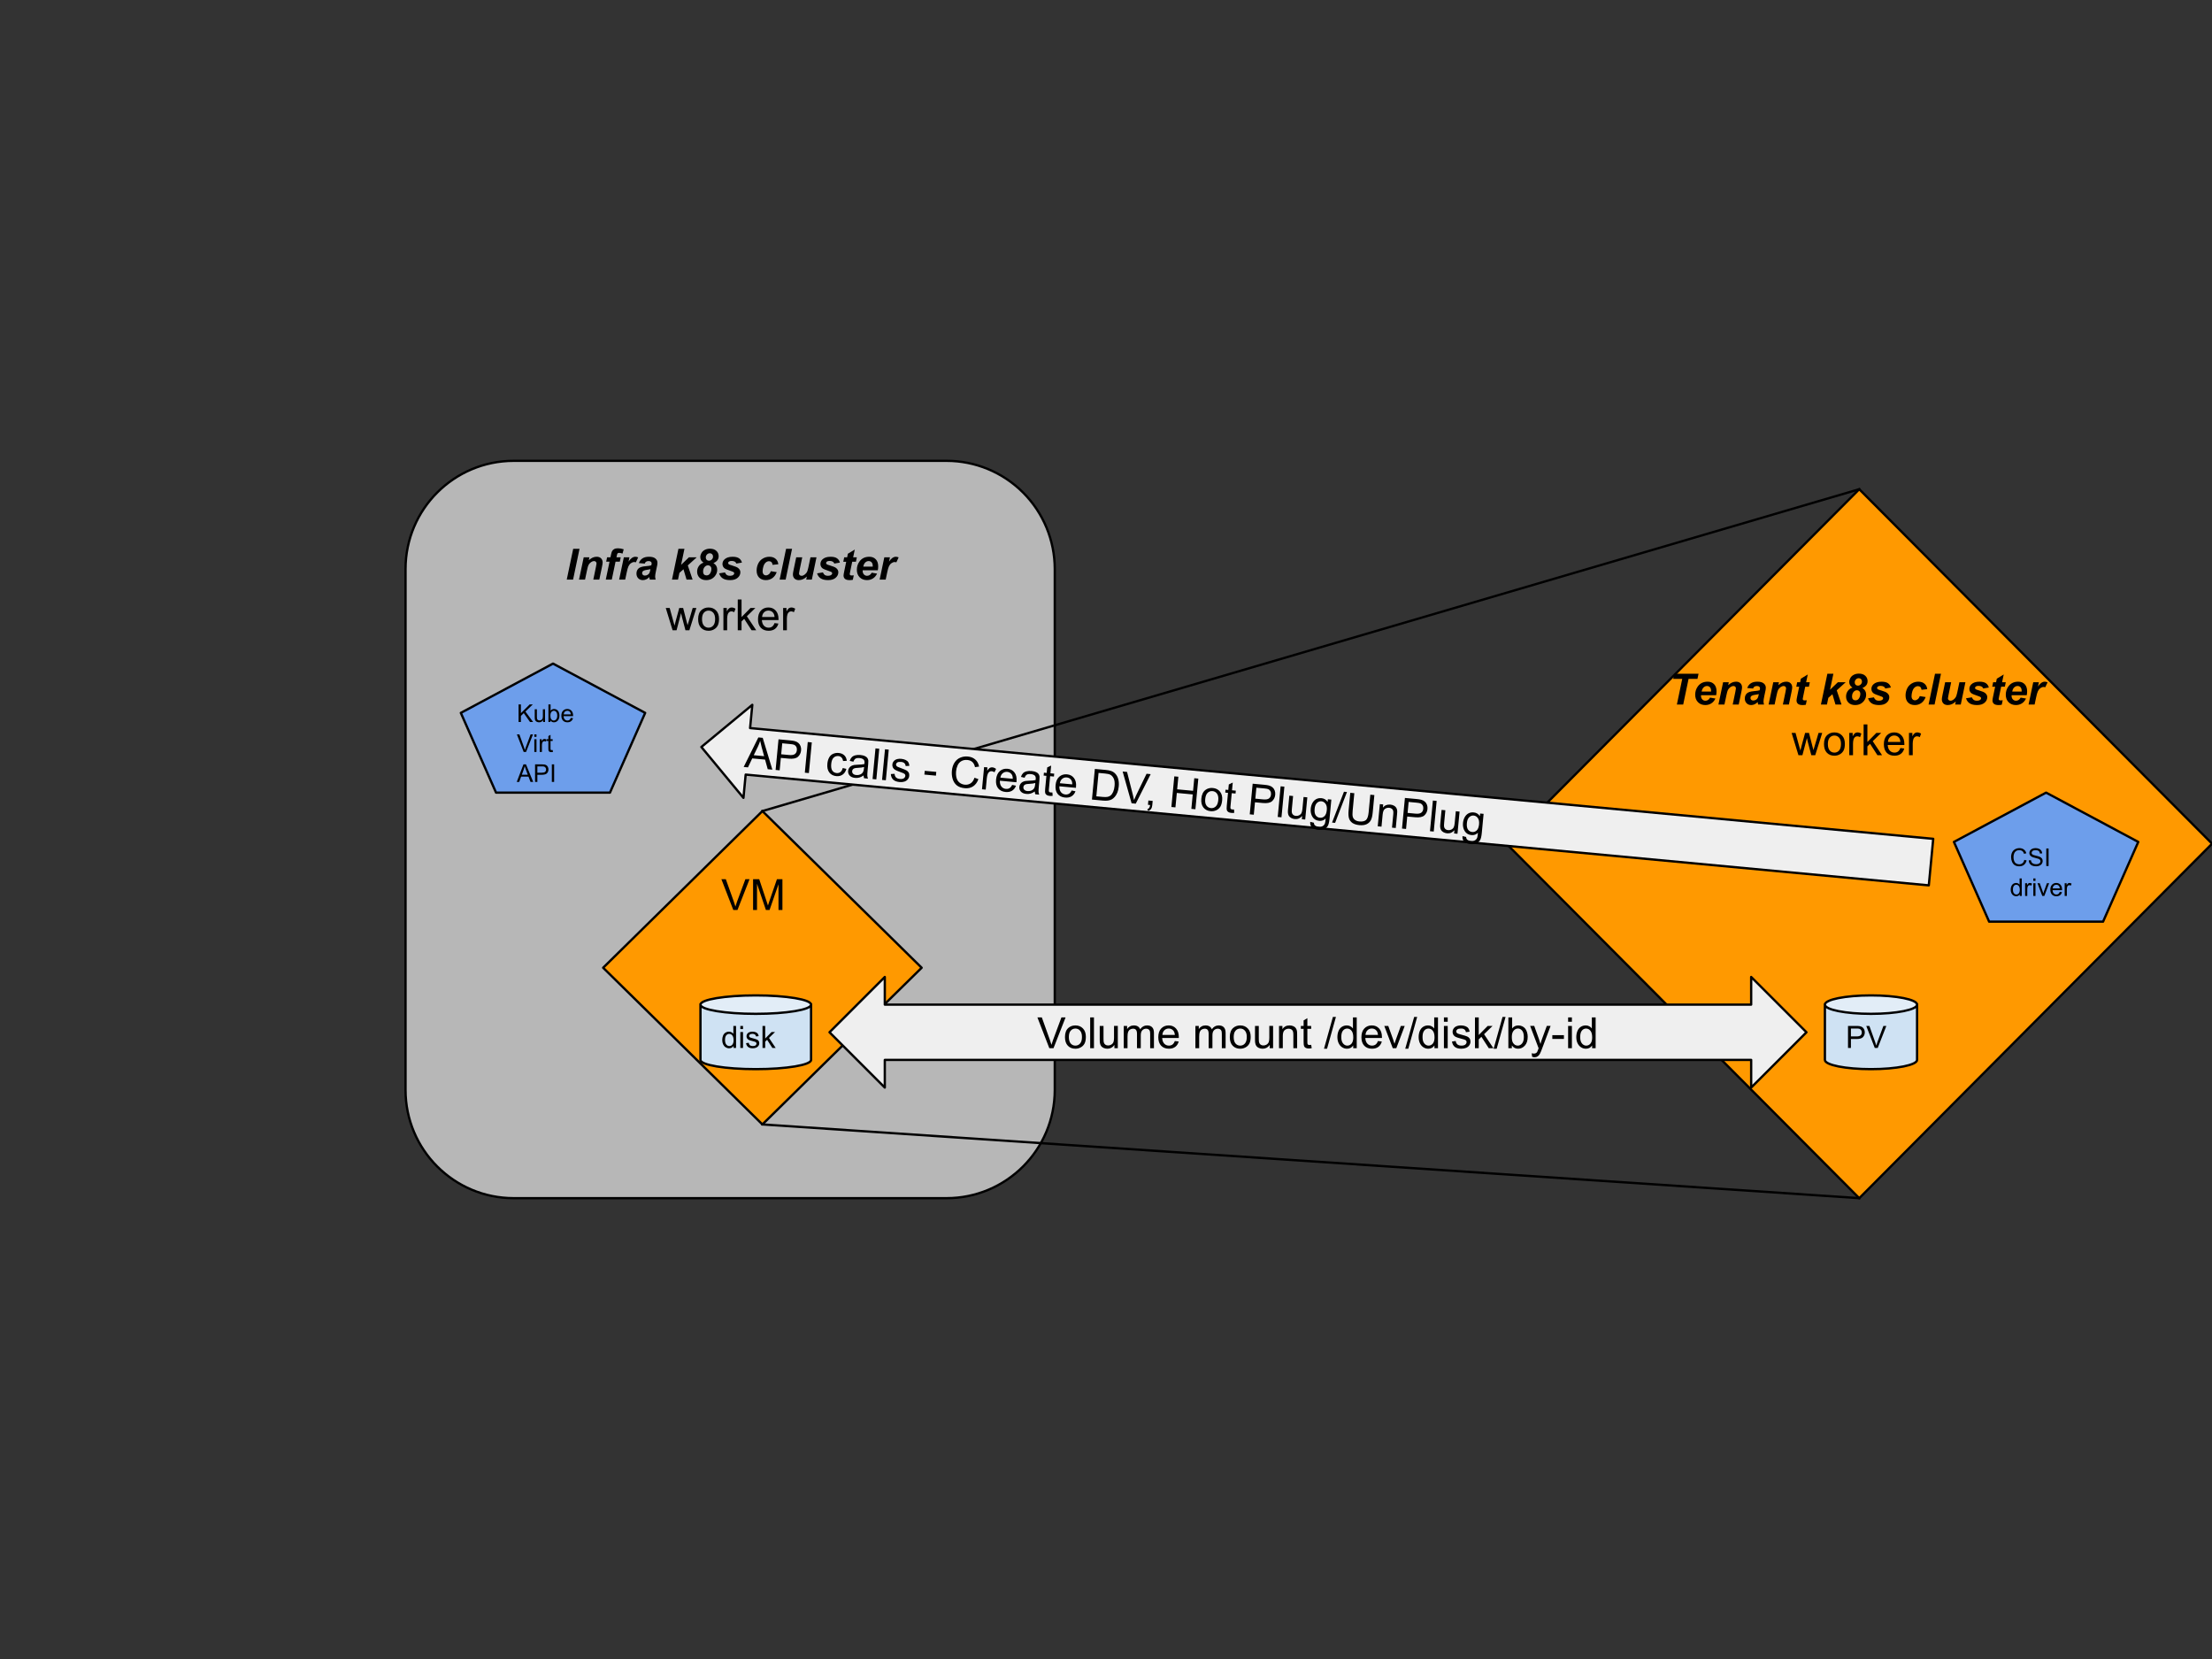 <svg version="1.1" viewBox="0.0 0.0 960.0 720.0" fill="none" stroke="none" stroke-linecap="square" stroke-miterlimit="10" xmlns:xlink="http://www.w3.org/1999/xlink" xmlns="http://www.w3.org/2000/svg"><rect x="0.0" y="0.0" width="960.0" height="720.0" fill="#333333" stroke="none"/><clipPath id="p.0"><path d="m0 0l960.0 0l0 720.0l-960.0 0l0 -720.0z" clip-rule="nonzero"/></clipPath><g clip-path="url(#p.0)"><path fill="#000000" fill-opacity="0.0" d="m0 0l960.0 0l0 720.0l-960.0 0z" fill-rule="evenodd"/><path fill="#b7b7b7" d="m176.0 246.962l0 0c0 -25.936 21.025 -46.962 46.962 -46.962l187.841 0l0 0c12.455 0 24.4 4.948 33.207 13.755c8.807 8.807 13.755 20.752 13.755 33.207l0 226.077c0 25.936 -21.025 46.962 -46.962 46.962l-187.841 0c-25.936 0 -46.962 -21.025 -46.962 -46.962z" fill-rule="evenodd"/><path stroke="#000000" stroke-width="1.0" stroke-linejoin="round" stroke-linecap="butt" d="m176.0 246.962l0 0c0 -25.936 21.025 -46.962 46.962 -46.962l187.841 0l0 0c12.455 0 24.4 4.948 33.207 13.755c8.807 8.807 13.755 20.752 13.755 33.207l0 226.077c0 25.936 -21.025 46.962 -46.962 46.962l-187.841 0c-25.936 0 -46.962 -21.025 -46.962 -46.962z" fill-rule="evenodd"/><path fill="#000000" fill-opacity="0.0" d="m194.375 224.615l245.008 0l0 89.165l-245.008 0z" fill-rule="evenodd"/><path fill="#000000" d="m245.969 251.535l2.797 -13.359l2.75 0l-2.797 13.359l-2.75 0zm7.355 -9.672l2.469 0l-0.25 1.25q0.922 -0.797 1.719 -1.141q0.812 -0.344 1.719 -0.344q1.188 0 1.875 0.688q0.688 0.688 0.688 1.812q0 0.516 -0.297 1.938l-1.141 5.469l-2.609 0l1.141 -5.5q0.25 -1.219 0.25 -1.453q0 -0.5 -0.297 -0.781q-0.297 -0.297 -0.812 -0.297q-0.578 0 -1.281 0.484q-0.703 0.484 -1.109 1.266q-0.281 0.562 -0.641 2.312l-0.844 3.969l-2.609 0l2.031 -9.672zm16.068 0l-0.391 1.906l-1.859 0l-1.625 7.766l-2.609 0l1.625 -7.766l-1.453 0l0.391 -1.906l1.469 0l0.203 -1.0q0.25 -1.219 0.484 -1.641q0.312 -0.594 0.922 -0.922q0.609 -0.344 1.609 -0.344q1.203 0 2.531 0.438l-0.516 1.859q-0.938 -0.312 -1.516 -0.312q-0.453 0 -0.672 0.281q-0.141 0.188 -0.297 0.953l-0.141 0.688l1.844 0zm1.353 0l2.438 0l-0.391 1.875q1.375 -2.109 2.969 -2.109q0.562 0 1.203 0.281l-1.0 2.141q-0.359 -0.125 -0.75 -0.125q-0.688 0 -1.391 0.516q-0.688 0.5 -1.078 1.359q-0.391 0.859 -0.766 2.703l-0.641 3.031l-2.625 0l2.031 -9.672zm9.073 2.734l-2.547 -0.219q0.438 -1.281 1.516 -2.016q1.094 -0.734 2.891 -0.734q1.859 0 2.75 0.75q0.906 0.75 0.906 1.844q0 0.438 -0.078 0.938q-0.078 0.484 -0.547 2.578q-0.375 1.734 -0.375 2.422q0 0.625 0.219 1.375l-2.547 0q-0.156 -0.531 -0.188 -1.094q-0.578 0.641 -1.328 0.984q-0.75 0.344 -1.5 0.344q-1.203 0 -1.984 -0.781q-0.781 -0.797 -0.781 -2.047q0 -1.375 0.859 -2.203q0.859 -0.828 3.062 -1.0q1.875 -0.156 2.5 -0.375q0.172 -0.547 0.172 -0.875q0 -0.422 -0.344 -0.703q-0.328 -0.281 -1.0 -0.281q-0.703 0 -1.109 0.297q-0.406 0.281 -0.547 0.797zm2.484 2.422q-0.234 0.062 -0.625 0.125q-1.969 0.234 -2.578 0.688q-0.422 0.328 -0.422 0.891q0 0.453 0.328 0.766q0.328 0.312 0.859 0.312q0.594 0 1.109 -0.281q0.531 -0.297 0.797 -0.734q0.266 -0.453 0.453 -1.406l0.078 -0.359z" fill-rule="nonzero"/><path fill="#000000" d="m291.643 251.535l2.797 -13.359l2.609 0l-1.453 6.953l3.406 -3.266l3.391 0l-3.891 3.516l2.078 6.156l-2.625 0l-1.328 -4.469l-1.766 1.562l-0.609 2.906l-2.609 0zm13.688 -7.344q-0.703 -0.469 -1.062 -1.078q-0.344 -0.609 -0.344 -1.344q0 -0.859 0.484 -1.734q0.5 -0.891 1.469 -1.391q0.984 -0.516 2.219 -0.516q1.797 0 2.797 0.938q1.0 0.922 1.0 2.344q0 1.0 -0.562 1.75q-0.562 0.734 -1.703 1.219q0.828 0.5 1.234 1.219q0.406 0.719 0.406 1.641q0 1.516 -0.969 2.75q-1.406 1.781 -3.844 1.781q-1.766 0 -2.844 -1.031q-1.062 -1.047 -1.062 -2.672q0 -1.328 0.734 -2.391q0.75 -1.062 2.047 -1.484zm0.984 -2.25q0 0.625 0.375 1.016q0.391 0.391 1.0 0.391q0.703 0 1.234 -0.531q0.531 -0.531 0.531 -1.25q0 -0.641 -0.391 -1.047q-0.391 -0.406 -1.0 -0.406q-0.719 0 -1.234 0.531q-0.516 0.531 -0.516 1.297zm-1.172 6.172q0 0.75 0.406 1.188q0.422 0.422 1.078 0.422q1.016 0 1.562 -0.891q0.547 -0.891 0.547 -1.938q0 -0.672 -0.422 -1.109q-0.422 -0.438 -1.078 -0.438q-0.828 0 -1.469 0.766q-0.625 0.75 -0.625 2.0zm6.954 0.719l2.531 -0.406q0.344 0.797 0.844 1.141q0.5 0.328 1.359 0.328q0.906 0 1.438 -0.406q0.375 -0.266 0.375 -0.656q0 -0.266 -0.188 -0.469q-0.203 -0.203 -1.094 -0.5q-2.359 -0.781 -2.938 -1.234q-0.875 -0.719 -0.875 -1.859q0 -1.156 0.859 -1.984q1.188 -1.156 3.547 -1.156q1.859 0 2.812 0.688q0.953 0.688 1.219 1.844l-2.422 0.422q-0.188 -0.531 -0.609 -0.797q-0.594 -0.344 -1.406 -0.344q-0.828 0 -1.188 0.281q-0.359 0.266 -0.359 0.609q0 0.375 0.375 0.609q0.219 0.141 1.469 0.516q1.906 0.547 2.547 1.094q0.922 0.75 0.922 1.812q0 1.375 -1.156 2.391q-1.156 1.016 -3.266 1.016q-2.094 0 -3.25 -0.766q-1.141 -0.781 -1.547 -2.172z" fill-rule="nonzero"/><path fill="#000000" d="m334.563 247.895l2.531 0.406q-0.625 1.688 -1.859 2.578q-1.219 0.891 -2.844 0.891q-1.859 0 -2.938 -1.109q-1.078 -1.109 -1.078 -3.031q0 -1.578 0.656 -2.984q0.656 -1.406 1.969 -2.203q1.328 -0.812 2.906 -0.812q1.703 0 2.719 0.906q1.031 0.891 1.156 2.344l-2.484 0.266q-0.094 -0.812 -0.5 -1.188q-0.406 -0.391 -1.062 -0.391q-0.75 0 -1.406 0.562q-0.656 0.562 -1.016 1.688q-0.344 1.125 -0.344 2.109q0 0.859 0.422 1.328q0.422 0.453 1.047 0.453q0.625 0 1.203 -0.453q0.594 -0.453 0.922 -1.359zm3.798 3.641l2.797 -13.359l2.594 0l-2.781 13.359l-2.609 0zm7.199 -9.672l2.609 0l-1.188 5.734q-0.219 1.016 -0.219 1.281q0 0.422 0.312 0.719q0.312 0.297 0.797 0.297q0.344 0 0.672 -0.125q0.344 -0.141 0.688 -0.406q0.359 -0.266 0.641 -0.609q0.281 -0.359 0.531 -0.922q0.172 -0.422 0.375 -1.359l0.969 -4.609l2.609 0l-2.016 9.672l-2.438 0l0.266 -1.312q-1.609 1.547 -3.484 1.547q-1.203 0 -1.891 -0.688q-0.672 -0.688 -0.672 -1.828q0 -0.5 0.312 -2.0l1.125 -5.391zm9.052 6.969l2.531 -0.406q0.344 0.797 0.844 1.141q0.5 0.328 1.359 0.328q0.906 0 1.438 -0.406q0.375 -0.266 0.375 -0.656q0 -0.266 -0.188 -0.469q-0.203 -0.203 -1.094 -0.5q-2.359 -0.781 -2.938 -1.234q-0.875 -0.719 -0.875 -1.859q0 -1.156 0.859 -1.984q1.188 -1.156 3.547 -1.156q1.859 0 2.812 0.688q0.953 0.688 1.219 1.844l-2.422 0.422q-0.188 -0.531 -0.609 -0.797q-0.594 -0.344 -1.406 -0.344q-0.828 0 -1.188 0.281q-0.359 0.266 -0.359 0.609q0 0.375 0.375 0.609q0.219 0.141 1.469 0.516q1.906 0.547 2.547 1.094q0.922 0.75 0.922 1.812q0 1.375 -1.156 2.391q-1.156 1.016 -3.266 1.016q-2.094 0 -3.25 -0.766q-1.141 -0.781 -1.547 -2.172zm11.376 -5.031l0.391 -1.938l1.281 0l0.312 -1.547l3.0 -1.812l-0.703 3.359l1.594 0l-0.391 1.938l-1.609 0l-0.844 4.047q-0.234 1.109 -0.234 1.266q0 0.297 0.188 0.469q0.203 0.172 0.703 0.172q0.172 0 0.859 -0.062l-0.406 1.938q-0.672 0.141 -1.391 0.141q-1.375 0 -2.016 -0.531q-0.625 -0.547 -0.625 -1.484q0 -0.453 0.344 -2.062l0.812 -3.891l-1.266 0zm14.978 3.703l-6.562 0q-0.016 0.156 -0.016 0.234q0 0.969 0.547 1.562q0.562 0.594 1.359 0.594q1.297 0 2.031 -1.344l2.328 0.391q-0.672 1.406 -1.828 2.125q-1.141 0.703 -2.562 0.703q-1.938 0 -3.172 -1.234q-1.219 -1.234 -1.219 -3.266q0 -2.0 1.109 -3.547q1.5 -2.094 4.297 -2.094q1.766 0 2.812 1.109q1.047 1.094 1.047 3.062q0 0.953 -0.172 1.703zm-2.203 -1.594q0 -0.172 0 -0.266q0 -1.062 -0.484 -1.594q-0.484 -0.547 -1.297 -0.547q-0.797 0 -1.453 0.609q-0.641 0.609 -0.859 1.797l4.094 0zm5.032 -4.047l2.438 0l-0.391 1.875q1.375 -2.109 2.969 -2.109q0.562 0 1.203 0.281l-1.0 2.141q-0.359 -0.125 -0.75 -0.125q-0.688 0 -1.391 0.516q-0.688 0.5 -1.078 1.359q-0.391 0.859 -0.766 2.703l-0.641 3.031l-2.625 0l2.031 -9.672z" fill-rule="nonzero"/><path fill="#000000" d="m291.906 273.535l-2.969 -9.672l1.703 0l1.531 5.578l0.578 2.078q0.047 -0.156 0.5 -2.0l1.547 -5.656l1.688 0l1.438 5.609l0.484 1.844l0.562 -1.859l1.656 -5.594l1.594 0l-3.031 9.672l-1.703 0l-1.531 -5.797l-0.375 -1.641l-1.953 7.438l-1.719 0zm11.082 -4.844q0 -2.688 1.484 -3.969q1.25 -1.078 3.047 -1.078q2.0 0 3.266 1.312q1.266 1.297 1.266 3.609q0 1.859 -0.562 2.938q-0.562 1.062 -1.641 1.656q-1.062 0.594 -2.328 0.594q-2.031 0 -3.281 -1.297q-1.25 -1.312 -1.25 -3.766zm1.688 0q0 1.859 0.797 2.797q0.812 0.922 2.047 0.922q1.219 0 2.031 -0.922q0.812 -0.938 0.812 -2.844q0 -1.797 -0.812 -2.719q-0.812 -0.922 -2.031 -0.922q-1.234 0 -2.047 0.922q-0.797 0.906 -0.797 2.766zm9.282 4.844l0 -9.672l1.469 0l0 1.469q0.562 -1.031 1.031 -1.359q0.484 -0.328 1.062 -0.328q0.828 0 1.688 0.531l-0.562 1.516q-0.609 -0.359 -1.203 -0.359q-0.547 0 -0.969 0.328q-0.422 0.328 -0.609 0.891q-0.281 0.875 -0.281 1.922l0 5.062l-1.625 0zm6.228 0l0 -13.359l1.641 0l0 7.625l3.891 -3.938l2.109 0l-3.688 3.594l4.062 6.078l-2.016 0l-3.203 -4.953l-1.156 1.125l0 3.828l-1.641 0zm15.953 -3.109l1.688 0.203q-0.406 1.484 -1.484 2.312q-1.078 0.812 -2.766 0.812q-2.125 0 -3.375 -1.297q-1.234 -1.312 -1.234 -3.672q0 -2.453 1.25 -3.797q1.266 -1.344 3.266 -1.344q1.938 0 3.156 1.328q1.234 1.312 1.234 3.703q0 0.156 0 0.438l-7.219 0q0.094 1.594 0.906 2.453q0.812 0.844 2.016 0.844q0.906 0 1.547 -0.469q0.641 -0.484 1.016 -1.516zm-5.391 -2.656l5.406 0q-0.109 -1.219 -0.625 -1.828q-0.781 -0.953 -2.031 -0.953q-1.125 0 -1.906 0.766q-0.766 0.75 -0.844 2.016zm9.126 5.766l0 -9.672l1.469 0l0 1.469q0.562 -1.031 1.031 -1.359q0.484 -0.328 1.062 -0.328q0.828 0 1.688 0.531l-0.562 1.516q-0.609 -0.359 -1.203 -0.359q-0.547 0 -0.969 0.328q-0.422 0.328 -0.609 0.891q-0.281 0.875 -0.281 1.922l0 5.062l-1.625 0z" fill-rule="nonzero"/><path fill="#ff9900" d="m261.762 420.0l69.118 -68.0l69.118 68.0l-69.118 68.0z" fill-rule="evenodd"/><path stroke="#000000" stroke-width="1.0" stroke-linejoin="round" stroke-linecap="butt" d="m261.762 420.0l69.118 -68.0l69.118 68.0l-69.118 68.0z" fill-rule="evenodd"/><path fill="#ff9900" d="m653.774 366.166l153.13 -153.85l153.13 153.85l-153.13 153.85z" fill-rule="evenodd"/><path stroke="#000000" stroke-width="1.0" stroke-linejoin="round" stroke-linecap="butt" d="m653.774 366.166l153.13 -153.85l153.13 153.85l-153.13 153.85z" fill-rule="evenodd"/><path fill="#000000" fill-opacity="0.0" d="m682.992 278.835l245.008 0l0 89.165l-245.008 0z" fill-rule="evenodd"/><path fill="#000000" d="m730.508 305.755l-2.75 0l2.328 -11.125l-3.922 0l0.469 -2.234l10.531 0l-0.469 2.234l-3.859 0l-2.328 11.125zm14.297 -4.031l-6.562 0q-0.016 0.156 -0.016 0.234q0 0.969 0.547 1.562q0.562 0.594 1.359 0.594q1.297 0 2.031 -1.344l2.328 0.391q-0.672 1.406 -1.828 2.125q-1.141 0.703 -2.562 0.703q-1.938 0 -3.172 -1.234q-1.219 -1.234 -1.219 -3.266q0 -2.0 1.109 -3.547q1.5 -2.094 4.297 -2.094q1.766 0 2.812 1.109q1.047 1.094 1.047 3.062q0 0.953 -0.172 1.703zm-2.203 -1.594q0 -0.172 0 -0.266q0 -1.062 -0.484 -1.594q-0.484 -0.547 -1.297 -0.547q-0.797 0 -1.453 0.609q-0.641 0.609 -0.859 1.797l4.094 0zm5.219 -4.047l2.469 0l-0.25 1.25q0.922 -0.797 1.719 -1.141q0.812 -0.344 1.719 -0.344q1.188 0 1.875 0.688q0.688 0.688 0.688 1.812q0 0.516 -0.297 1.938l-1.141 5.469l-2.609 0l1.141 -5.5q0.25 -1.219 0.25 -1.453q0 -0.5 -0.297 -0.781q-0.297 -0.297 -0.812 -0.297q-0.578 0 -1.281 0.484q-0.703 0.484 -1.109 1.266q-0.281 0.562 -0.641 2.312l-0.844 3.969l-2.609 0l2.031 -9.672zm13.021 2.734l-2.547 -0.219q0.438 -1.281 1.516 -2.016q1.094 -0.734 2.891 -0.734q1.859 0 2.75 0.75q0.906 0.75 0.906 1.844q0 0.438 -0.078 0.938q-0.078 0.484 -0.547 2.578q-0.375 1.734 -0.375 2.422q0 0.625 0.219 1.375l-2.547 0q-0.156 -0.531 -0.188 -1.094q-0.578 0.641 -1.328 0.984q-0.75 0.344 -1.5 0.344q-1.203 0 -1.984 -0.781q-0.781 -0.797 -0.781 -2.047q0 -1.375 0.859 -2.203q0.859 -0.828 3.062 -1.0q1.875 -0.156 2.5 -0.375q0.172 -0.547 0.172 -0.875q0 -0.422 -0.344 -0.703q-0.328 -0.281 -1.0 -0.281q-0.703 0 -1.109 0.297q-0.406 0.281 -0.547 0.797zm2.484 2.422q-0.234 0.062 -0.625 0.125q-1.969 0.234 -2.578 0.688q-0.422 0.328 -0.422 0.891q0 0.453 0.328 0.766q0.328 0.312 0.859 0.312q0.594 0 1.109 -0.281q0.531 -0.297 0.797 -0.734q0.266 -0.453 0.453 -1.406l0.078 -0.359zm6.266 -5.156l2.469 0l-0.25 1.25q0.922 -0.797 1.719 -1.141q0.812 -0.344 1.719 -0.344q1.188 0 1.875 0.688q0.688 0.688 0.688 1.812q0 0.516 -0.297 1.938l-1.141 5.469l-2.609 0l1.141 -5.5q0.25 -1.219 0.25 -1.453q0 -0.5 -0.297 -0.781q-0.297 -0.297 -0.812 -0.297q-0.578 0 -1.281 0.484q-0.703 0.484 -1.109 1.266q-0.281 0.562 -0.641 2.312l-0.844 3.969l-2.609 0l2.031 -9.672zm9.99 1.938l0.391 -1.938l1.281 0l0.312 -1.547l3.0 -1.812l-0.703 3.359l1.594 0l-0.391 1.938l-1.609 0l-0.844 4.047q-0.234 1.109 -0.234 1.266q0 0.297 0.188 0.469q0.203 0.172 0.703 0.172q0.172 0 0.859 -0.062l-0.406 1.938q-0.672 0.141 -1.391 0.141q-1.375 0 -2.016 -0.531q-0.625 -0.547 -0.625 -1.484q0 -0.453 0.344 -2.062l0.812 -3.891l-1.266 0z" fill-rule="nonzero"/><path fill="#000000" d="m790.276 305.755l2.797 -13.359l2.609 0l-1.453 6.953l3.406 -3.266l3.391 0l-3.891 3.516l2.078 6.156l-2.625 0l-1.328 -4.469l-1.766 1.562l-0.609 2.906l-2.609 0zm13.688 -7.344q-0.703 -0.469 -1.062 -1.078q-0.344 -0.609 -0.344 -1.344q0 -0.859 0.484 -1.734q0.5 -0.891 1.469 -1.391q0.984 -0.516 2.219 -0.516q1.797 0 2.797 0.938q1.0 0.922 1.0 2.344q0 1.0 -0.562 1.75q-0.562 0.734 -1.703 1.219q0.828 0.5 1.234 1.219q0.406 0.719 0.406 1.641q0 1.516 -0.969 2.75q-1.406 1.781 -3.844 1.781q-1.766 0 -2.844 -1.031q-1.062 -1.047 -1.062 -2.672q0 -1.328 0.734 -2.391q0.75 -1.062 2.047 -1.484zm0.984 -2.25q0 0.625 0.375 1.016q0.391 0.391 1.0 0.391q0.703 0 1.234 -0.531q0.531 -0.531 0.531 -1.25q0 -0.641 -0.391 -1.047q-0.391 -0.406 -1.0 -0.406q-0.719 0 -1.234 0.531q-0.516 0.531 -0.516 1.297zm-1.172 6.172q0 0.75 0.406 1.188q0.422 0.422 1.078 0.422q1.016 0 1.562 -0.891q0.547 -0.891 0.547 -1.938q0 -0.672 -0.422 -1.109q-0.422 -0.438 -1.078 -0.438q-0.828 0 -1.469 0.766q-0.625 0.75 -0.625 2.0zm6.954 0.719l2.531 -0.406q0.344 0.797 0.844 1.141q0.5 0.328 1.359 0.328q0.906 0 1.438 -0.406q0.375 -0.266 0.375 -0.656q0 -0.266 -0.188 -0.469q-0.203 -0.203 -1.094 -0.5q-2.359 -0.781 -2.938 -1.234q-0.875 -0.719 -0.875 -1.859q0 -1.156 0.859 -1.984q1.188 -1.156 3.547 -1.156q1.859 0 2.812 0.688q0.953 0.688 1.219 1.844l-2.422 0.422q-0.188 -0.531 -0.609 -0.797q-0.594 -0.344 -1.406 -0.344q-0.828 0 -1.188 0.281q-0.359 0.266 -0.359 0.609q0 0.375 0.375 0.609q0.219 0.141 1.469 0.516q1.906 0.547 2.547 1.094q0.922 0.75 0.922 1.812q0 1.375 -1.156 2.391q-1.156 1.016 -3.266 1.016q-2.094 0 -3.25 -0.766q-1.141 -0.781 -1.547 -2.172z" fill-rule="nonzero"/><path fill="#000000" d="m833.195 302.114l2.531 0.406q-0.625 1.688 -1.859 2.578q-1.219 0.891 -2.844 0.891q-1.859 0 -2.938 -1.109q-1.078 -1.109 -1.078 -3.031q0 -1.578 0.656 -2.984q0.656 -1.406 1.969 -2.203q1.328 -0.812 2.906 -0.812q1.703 0 2.719 0.906q1.031 0.891 1.156 2.344l-2.484 0.266q-0.094 -0.812 -0.5 -1.188q-0.406 -0.391 -1.062 -0.391q-0.75 0 -1.406 0.562q-0.656 0.562 -1.016 1.688q-0.344 1.125 -0.344 2.109q0 0.859 0.422 1.328q0.422 0.453 1.047 0.453q0.625 0 1.203 -0.453q0.594 -0.453 0.922 -1.359zm3.798 3.641l2.797 -13.359l2.594 0l-2.781 13.359l-2.609 0zm7.199 -9.672l2.609 0l-1.188 5.734q-0.219 1.016 -0.219 1.281q0 0.422 0.312 0.719q0.312 0.297 0.797 0.297q0.344 0 0.672 -0.125q0.344 -0.141 0.688 -0.406q0.359 -0.266 0.641 -0.609q0.281 -0.359 0.531 -0.922q0.172 -0.422 0.375 -1.359l0.969 -4.609l2.609 0l-2.016 9.672l-2.438 0l0.266 -1.312q-1.609 1.547 -3.484 1.547q-1.203 0 -1.891 -0.688q-0.672 -0.688 -0.672 -1.828q0 -0.5 0.312 -2.0l1.125 -5.391zm9.052 6.969l2.531 -0.406q0.344 0.797 0.844 1.141q0.5 0.328 1.359 0.328q0.906 0 1.438 -0.406q0.375 -0.266 0.375 -0.656q0 -0.266 -0.188 -0.469q-0.203 -0.203 -1.094 -0.5q-2.359 -0.781 -2.938 -1.234q-0.875 -0.719 -0.875 -1.859q0 -1.156 0.859 -1.984q1.188 -1.156 3.547 -1.156q1.859 0 2.812 0.688q0.953 0.688 1.219 1.844l-2.422 0.422q-0.188 -0.531 -0.609 -0.797q-0.594 -0.344 -1.406 -0.344q-0.828 0 -1.188 0.281q-0.359 0.266 -0.359 0.609q0 0.375 0.375 0.609q0.219 0.141 1.469 0.516q1.906 0.547 2.547 1.094q0.922 0.75 0.922 1.812q0 1.375 -1.156 2.391q-1.156 1.016 -3.266 1.016q-2.094 0 -3.25 -0.766q-1.141 -0.781 -1.547 -2.172zm11.376 -5.031l0.391 -1.938l1.281 0l0.312 -1.547l3.0 -1.812l-0.703 3.359l1.594 0l-0.391 1.938l-1.609 0l-0.844 4.047q-0.234 1.109 -0.234 1.266q0 0.297 0.188 0.469q0.203 0.172 0.703 0.172q0.172 0 0.859 -0.062l-0.406 1.938q-0.672 0.141 -1.391 0.141q-1.375 0 -2.016 -0.531q-0.625 -0.547 -0.625 -1.484q0 -0.453 0.344 -2.062l0.812 -3.891l-1.266 0zm14.978 3.703l-6.562 0q-0.016 0.156 -0.016 0.234q0 0.969 0.547 1.562q0.562 0.594 1.359 0.594q1.297 0 2.031 -1.344l2.328 0.391q-0.672 1.406 -1.828 2.125q-1.141 0.703 -2.562 0.703q-1.938 0 -3.172 -1.234q-1.219 -1.234 -1.219 -3.266q0 -2.0 1.109 -3.547q1.5 -2.094 4.297 -2.094q1.766 0 2.812 1.109q1.047 1.094 1.047 3.062q0 0.953 -0.172 1.703zm-2.203 -1.594q0 -0.172 0 -0.266q0 -1.062 -0.484 -1.594q-0.484 -0.547 -1.297 -0.547q-0.797 0 -1.453 0.609q-0.641 0.609 -0.859 1.797l4.094 0zm5.032 -4.047l2.438 0l-0.391 1.875q1.375 -2.109 2.969 -2.109q0.562 0 1.203 0.281l-1.0 2.141q-0.359 -0.125 -0.75 -0.125q-0.688 0 -1.391 0.516q-0.688 0.5 -1.078 1.359q-0.391 0.859 -0.766 2.703l-0.641 3.031l-2.625 0l2.031 -9.672z" fill-rule="nonzero"/><path fill="#000000" d="m780.523 327.755l-2.969 -9.672l1.703 0l1.531 5.578l0.578 2.078q0.047 -0.156 0.5 -2.0l1.547 -5.656l1.688 0l1.438 5.609l0.484 1.844l0.562 -1.859l1.656 -5.594l1.594 0l-3.031 9.672l-1.703 0l-1.531 -5.797l-0.375 -1.641l-1.953 7.438l-1.719 0zm11.082 -4.844q0 -2.688 1.484 -3.969q1.25 -1.078 3.047 -1.078q2.0 0 3.266 1.312q1.266 1.297 1.266 3.609q0 1.859 -0.562 2.938q-0.562 1.062 -1.641 1.656q-1.062 0.594 -2.328 0.594q-2.031 0 -3.281 -1.297q-1.25 -1.312 -1.25 -3.766zm1.688 0q0 1.859 0.797 2.797q0.812 0.922 2.047 0.922q1.219 0 2.031 -0.922q0.812 -0.938 0.812 -2.844q0 -1.797 -0.812 -2.719q-0.812 -0.922 -2.031 -0.922q-1.234 0 -2.047 0.922q-0.797 0.906 -0.797 2.766zm9.282 4.844l0 -9.672l1.469 0l0 1.469q0.562 -1.031 1.031 -1.359q0.484 -0.328 1.062 -0.328q0.828 0 1.688 0.531l-0.562 1.516q-0.609 -0.359 -1.203 -0.359q-0.547 0 -0.969 0.328q-0.422 0.328 -0.609 0.891q-0.281 0.875 -0.281 1.922l0 5.062l-1.625 0zm6.228 0l0 -13.359l1.641 0l0 7.625l3.891 -3.938l2.109 0l-3.688 3.594l4.062 6.078l-2.016 0l-3.203 -4.953l-1.156 1.125l0 3.828l-1.641 0zm15.953 -3.109l1.688 0.203q-0.406 1.484 -1.484 2.312q-1.078 0.812 -2.766 0.812q-2.125 0 -3.375 -1.297q-1.234 -1.312 -1.234 -3.672q0 -2.453 1.25 -3.797q1.266 -1.344 3.266 -1.344q1.938 0 3.156 1.328q1.234 1.312 1.234 3.703q0 0.156 0 0.438l-7.219 0q0.094 1.594 0.906 2.453q0.812 0.844 2.016 0.844q0.906 0 1.547 -0.469q0.641 -0.484 1.016 -1.516zm-5.391 -2.656l5.406 0q-0.109 -1.219 -0.625 -1.828q-0.781 -0.953 -2.031 -0.953q-1.125 0 -1.906 0.766q-0.766 0.75 -0.844 2.016zm9.126 5.766l0 -9.672l1.469 0l0 1.469q0.562 -1.031 1.031 -1.359q0.484 -0.328 1.062 -0.328q0.828 0 1.688 0.531l-0.562 1.516q-0.609 -0.359 -1.203 -0.359q-0.547 0 -0.969 0.328q-0.422 0.328 -0.609 0.891q-0.281 0.875 -0.281 1.922l0 5.062l-1.625 0z" fill-rule="nonzero"/><path fill="#000000" fill-opacity="0.0" d="m330.88 352.0l476.031 -139.685" fill-rule="evenodd"/><path stroke="#000000" stroke-width="1.0" stroke-linejoin="round" stroke-linecap="butt" d="m330.88 352.0l476.031 -139.685" fill-rule="evenodd"/><path fill="#000000" fill-opacity="0.0" d="m330.88 488.0l476.031 32.0" fill-rule="evenodd"/><path stroke="#000000" stroke-width="1.0" stroke-linejoin="round" stroke-linecap="butt" d="m330.88 488.0l476.031 32.0" fill-rule="evenodd"/><path fill="#cfe2f3" d="m792.0 436.0l0 0c0 2.209 8.954 4.0 20.0 4.0c11.046 0 20.0 -1.791 20.0 -4.0l0 24.0c0 2.209 -8.954 4.0 -20.0 4.0c-11.046 0 -20.0 -1.791 -20.0 -4.0z" fill-rule="evenodd"/><path fill="#e2edf7" d="m792.0 436.0l0 0c0 -2.209 8.954 -4.0 20.0 -4.0c11.046 0 20.0 1.791 20.0 4.0l0 0c0 2.209 -8.954 4.0 -20.0 4.0c-11.046 0 -20.0 -1.791 -20.0 -4.0z" fill-rule="evenodd"/><path fill="#000000" fill-opacity="0.0" d="m832.0 436.0l0 0c0 2.209 -8.954 4.0 -20.0 4.0c-11.046 0 -20.0 -1.791 -20.0 -4.0l0 0c0 -2.209 8.954 -4.0 20.0 -4.0c11.046 0 20.0 1.791 20.0 4.0l0 24.0c0 2.209 -8.954 4.0 -20.0 4.0c-11.046 0 -20.0 -1.791 -20.0 -4.0l0 -24.0" fill-rule="evenodd"/><path stroke="#000000" stroke-width="1.0" stroke-linejoin="round" stroke-linecap="butt" d="m832.0 436.0l0 0c0 2.209 -8.954 4.0 -20.0 4.0c-11.046 0 -20.0 -1.791 -20.0 -4.0l0 0c0 -2.209 8.954 -4.0 20.0 -4.0c11.046 0 20.0 1.791 20.0 4.0l0 24.0c0 2.209 -8.954 4.0 -20.0 4.0c-11.046 0 -20.0 -1.791 -20.0 -4.0l0 -24.0" fill-rule="evenodd"/><path fill="#000000" d="m802.031 454.8l0 -9.547l3.594 0q0.953 0 1.453 0.094q0.703 0.125 1.172 0.453q0.484 0.328 0.766 0.922q0.297 0.594 0.297 1.297q0 1.219 -0.781 2.062q-0.766 0.844 -2.797 0.844l-2.438 0l0 3.875l-1.266 0zm1.266 -5.0l2.453 0q1.234 0 1.75 -0.453q0.516 -0.469 0.516 -1.281q0 -0.609 -0.312 -1.031q-0.297 -0.422 -0.797 -0.562q-0.312 -0.094 -1.172 -0.094l-2.438 0l0 3.422zm10.343 5.0l-3.688 -9.547l1.359 0l2.484 6.938q0.297 0.828 0.5 1.562q0.219 -0.781 0.516 -1.562l2.578 -6.938l1.281 0l-3.734 9.547l-1.297 0z" fill-rule="nonzero"/><path fill="#6d9eeb" d="m848 365.39l40 -21.39l40 21.39l-15.279 34.61l-49.443 0z" fill-rule="evenodd"/><path stroke="#000000" stroke-width="1.0" stroke-linejoin="round" stroke-linecap="butt" d="m848 365.39l40 -21.39l40 21.39l-15.279 34.61l-49.443 0z" fill-rule="evenodd"/><path fill="#000000" d="m878.544 373.178l1.016 0.25q-0.328 1.25 -1.156 1.906q-0.812 0.641 -2.016 0.641q-1.234 0 -2.0 -0.5q-0.766 -0.5 -1.172 -1.453q-0.406 -0.953 -0.406 -2.047q0 -1.188 0.453 -2.078q0.453 -0.891 1.297 -1.344q0.844 -0.469 1.844 -0.469q1.156 0 1.938 0.594q0.781 0.578 1.078 1.641l-0.984 0.234q-0.266 -0.844 -0.781 -1.219q-0.5 -0.375 -1.266 -0.375q-0.875 0 -1.469 0.422q-0.594 0.422 -0.828 1.141q-0.234 0.703 -0.234 1.453q0 0.969 0.281 1.703q0.281 0.719 0.875 1.078q0.594 0.359 1.297 0.359q0.844 0 1.438 -0.484q0.594 -0.5 0.797 -1.453zm1.914 0.219l0.953 -0.078q0.062 0.562 0.312 0.938q0.25 0.359 0.766 0.594q0.516 0.219 1.172 0.219q0.578 0 1.016 -0.172q0.438 -0.172 0.656 -0.469q0.219 -0.297 0.219 -0.656q0 -0.359 -0.219 -0.625q-0.203 -0.266 -0.672 -0.438q-0.312 -0.125 -1.359 -0.375q-1.047 -0.25 -1.469 -0.484q-0.547 -0.281 -0.828 -0.703q-0.266 -0.422 -0.266 -0.953q0 -0.578 0.328 -1.078q0.328 -0.5 0.953 -0.766q0.641 -0.266 1.406 -0.266q0.844 0 1.484 0.281q0.656 0.266 1.0 0.797q0.359 0.531 0.391 1.203l-0.969 0.078q-0.078 -0.719 -0.531 -1.094q-0.453 -0.375 -1.328 -0.375q-0.922 0 -1.344 0.344q-0.406 0.328 -0.406 0.812q0 0.406 0.297 0.672q0.281 0.266 1.516 0.547q1.234 0.281 1.688 0.484q0.672 0.312 0.984 0.781q0.312 0.469 0.312 1.078q0 0.609 -0.344 1.156q-0.344 0.531 -1.0 0.828q-0.656 0.297 -1.469 0.297q-1.047 0 -1.75 -0.297q-0.688 -0.297 -1.094 -0.906q-0.391 -0.609 -0.406 -1.375zm7.623 2.453l0 -7.625l1.0 0l0 7.625l-1.0 0z" fill-rule="nonzero"/><path fill="#000000" d="m876.56 388.85l0 -0.703q-0.516 0.828 -1.547 0.828q-0.656 0 -1.219 -0.359q-0.547 -0.375 -0.859 -1.016q-0.297 -0.656 -0.297 -1.5q0 -0.828 0.281 -1.5q0.281 -0.688 0.828 -1.047q0.547 -0.359 1.234 -0.359q0.5 0 0.891 0.219q0.391 0.203 0.625 0.547l0 -2.734l0.938 0l0 7.625l-0.875 0zm-2.953 -2.75q0 1.047 0.438 1.578q0.453 0.531 1.062 0.531q0.609 0 1.031 -0.5q0.438 -0.516 0.438 -1.531q0 -1.141 -0.438 -1.672q-0.438 -0.531 -1.078 -0.531q-0.609 0 -1.031 0.516q-0.422 0.5 -0.422 1.609zm5.286 2.75l0 -5.531l0.844 0l0 0.844q0.328 -0.594 0.594 -0.781q0.281 -0.188 0.609 -0.188q0.469 0 0.953 0.312l-0.312 0.859q-0.344 -0.203 -0.688 -0.203q-0.312 0 -0.562 0.188q-0.234 0.188 -0.344 0.516q-0.156 0.5 -0.156 1.094l0 2.891l-0.938 0zm3.564 -6.547l0 -1.078l0.938 0l0 1.078l-0.938 0zm0 6.547l0 -5.531l0.938 0l0 5.531l-0.938 0zm3.899 0l-2.094 -5.531l0.984 0l1.188 3.312q0.188 0.531 0.359 1.109q0.109 -0.438 0.344 -1.047l1.219 -3.375l0.969 0l-2.094 5.531l-0.875 0zm7.578 -1.781l0.969 0.125q-0.234 0.844 -0.859 1.312q-0.609 0.469 -1.578 0.469q-1.203 0 -1.922 -0.75q-0.703 -0.75 -0.703 -2.094q0 -1.391 0.719 -2.156q0.719 -0.781 1.859 -0.781q1.109 0 1.812 0.766q0.703 0.75 0.703 2.125q0 0.078 0 0.234l-4.125 0q0.047 0.922 0.516 1.406q0.469 0.484 1.156 0.484q0.516 0 0.875 -0.266q0.359 -0.281 0.578 -0.875zm-3.078 -1.516l3.094 0q-0.062 -0.688 -0.359 -1.047q-0.453 -0.531 -1.156 -0.531q-0.641 0 -1.094 0.438q-0.438 0.422 -0.484 1.141zm5.208 3.297l0 -5.531l0.844 0l0 0.844q0.328 -0.594 0.594 -0.781q0.281 -0.188 0.609 -0.188q0.469 0 0.953 0.312l-0.312 0.859q-0.344 -0.203 -0.688 -0.203q-0.312 0 -0.562 0.188q-0.234 0.188 -0.344 0.516q-0.156 0.5 -0.156 1.094l0 2.891l-0.938 0z" fill-rule="nonzero"/><path fill="#cfe2f3" d="m304.0 436.0l0 0c0 2.209 10.745 4.0 24.0 4.0c13.255 0 24.0 -1.791 24.0 -4.0l0 24.0c0 2.209 -10.745 4.0 -24.0 4.0c-13.255 0 -24.0 -1.791 -24.0 -4.0z" fill-rule="evenodd"/><path fill="#e2edf7" d="m304.0 436.0l0 0c0 -2.209 10.745 -4.0 24.0 -4.0c13.255 0 24.0 1.791 24.0 4.0l0 0c0 2.209 -10.745 4.0 -24.0 4.0c-13.255 0 -24.0 -1.791 -24.0 -4.0z" fill-rule="evenodd"/><path fill="#000000" fill-opacity="0.0" d="m352.0 436.0l0 0c0 2.209 -10.745 4.0 -24.0 4.0c-13.255 0 -24.0 -1.791 -24.0 -4.0l0 0c0 -2.209 10.745 -4.0 24.0 -4.0c13.255 0 24.0 1.791 24.0 4.0l0 24.0c0 2.209 -10.745 4.0 -24.0 4.0c-13.255 0 -24.0 -1.791 -24.0 -4.0l0 -24.0" fill-rule="evenodd"/><path stroke="#000000" stroke-width="1.0" stroke-linejoin="round" stroke-linecap="butt" d="m352.0 436.0l0 0c0 2.209 -10.745 4.0 -24.0 4.0c-13.255 0 -24.0 -1.791 -24.0 -4.0l0 0c0 -2.209 10.745 -4.0 24.0 -4.0c13.255 0 24.0 1.791 24.0 4.0l0 24.0c0 2.209 -10.745 4.0 -24.0 4.0c-13.255 0 -24.0 -1.791 -24.0 -4.0l0 -24.0" fill-rule="evenodd"/><path fill="#000000" d="m318.359 454.8l0 -0.875q-0.656 1.031 -1.938 1.031q-0.812 0 -1.516 -0.453q-0.688 -0.453 -1.078 -1.266q-0.375 -0.828 -0.375 -1.891q0 -1.031 0.344 -1.875q0.344 -0.844 1.031 -1.281q0.703 -0.453 1.547 -0.453q0.625 0 1.109 0.266q0.5 0.25 0.797 0.672l0 -3.422l1.172 0l0 9.547l-1.094 0zm-3.703 -3.453q0 1.328 0.562 1.984q0.562 0.656 1.328 0.656q0.766 0 1.297 -0.625q0.531 -0.625 0.531 -1.906q0 -1.422 -0.547 -2.078q-0.547 -0.672 -1.344 -0.672q-0.781 0 -1.312 0.641q-0.516 0.625 -0.516 2.0zm6.647 -4.734l0 -1.359l1.172 0l0 1.359l-1.172 0zm0 8.188l0 -6.906l1.172 0l0 6.906l-1.172 0zm2.477 -2.062l1.156 -0.188q0.109 0.703 0.547 1.078q0.453 0.359 1.25 0.359q0.812 0 1.203 -0.328q0.391 -0.328 0.391 -0.766q0 -0.391 -0.359 -0.625q-0.234 -0.156 -1.188 -0.391q-1.297 -0.328 -1.797 -0.562q-0.484 -0.25 -0.75 -0.656q-0.25 -0.422 -0.25 -0.938q0 -0.453 0.203 -0.844q0.219 -0.406 0.578 -0.672q0.281 -0.188 0.75 -0.328q0.469 -0.141 1.016 -0.141q0.812 0 1.422 0.234q0.609 0.234 0.906 0.641q0.297 0.391 0.406 1.062l-1.141 0.156q-0.078 -0.531 -0.453 -0.828q-0.375 -0.312 -1.062 -0.312q-0.812 0 -1.156 0.266q-0.344 0.266 -0.344 0.625q0 0.234 0.141 0.422q0.156 0.188 0.453 0.312q0.172 0.062 1.031 0.297q1.25 0.328 1.734 0.547q0.5 0.203 0.781 0.609q0.281 0.406 0.281 1.0q0 0.594 -0.344 1.109q-0.344 0.516 -1.0 0.797q-0.641 0.281 -1.453 0.281q-1.344 0 -2.047 -0.562q-0.703 -0.562 -0.906 -1.656zm7.148 2.062l0 -9.547l1.172 0l0 5.453l2.766 -2.812l1.516 0l-2.641 2.562l2.906 4.344l-1.438 0l-2.281 -3.531l-0.828 0.797l0 2.734l-1.172 0z" fill-rule="nonzero"/><path fill="#efefef" d="m360.0 448.0l24.0 -24.0l0 12.0l376.0 0l0 -12.0l24.0 24.0l-24.0 24.0l0 -12.0l-376.0 0l0 12.0z" fill-rule="evenodd"/><path stroke="#000000" stroke-width="1.0" stroke-linejoin="round" stroke-linecap="butt" d="m360.0 448.0l24.0 -24.0l0 12.0l376.0 0l0 -12.0l24.0 24.0l-24.0 24.0l0 -12.0l-376.0 0l0 12.0z" fill-rule="evenodd"/><path fill="#000000" d="m455.406 454.92l-5.172 -13.359l1.922 0l3.469 9.703q0.422 1.172 0.703 2.188q0.312 -1.094 0.719 -2.188l3.609 -9.703l1.797 0l-5.234 13.359l-1.812 0zm6.789 -4.844q0 -2.688 1.484 -3.969q1.25 -1.078 3.047 -1.078q2.0 0 3.266 1.312q1.266 1.297 1.266 3.609q0 1.859 -0.562 2.938q-0.562 1.062 -1.641 1.656q-1.062 0.594 -2.328 0.594q-2.031 0 -3.281 -1.297q-1.25 -1.312 -1.25 -3.766zm1.688 0q0 1.859 0.797 2.797q0.812 0.922 2.047 0.922q1.219 0 2.031 -0.922q0.812 -0.938 0.812 -2.844q0 -1.797 -0.812 -2.719q-0.812 -0.922 -2.031 -0.922q-1.234 0 -2.047 0.922q-0.797 0.906 -0.797 2.766zm9.251 4.844l0 -13.359l1.641 0l0 13.359l-1.641 0zm10.52 0l0 -1.422q-1.125 1.641 -3.062 1.641q-0.859 0 -1.609 -0.328q-0.734 -0.328 -1.094 -0.828q-0.359 -0.5 -0.5 -1.219q-0.109 -0.469 -0.109 -1.531l0 -5.984l1.641 0l0 5.359q0 1.281 0.109 1.734q0.156 0.641 0.656 1.016q0.5 0.375 1.234 0.375q0.734 0 1.375 -0.375q0.656 -0.391 0.922 -1.031q0.266 -0.656 0.266 -1.891l0 -5.188l1.641 0l0 9.672l-1.469 0zm4.048 0l0 -9.672l1.469 0l0 1.359q0.453 -0.719 1.203 -1.141q0.766 -0.438 1.719 -0.438q1.078 0 1.766 0.453q0.688 0.438 0.969 1.234q1.156 -1.688 2.984 -1.688q1.453 0 2.219 0.797q0.781 0.797 0.781 2.453l0 6.641l-1.641 0l0 -6.094q0 -0.984 -0.156 -1.406q-0.156 -0.438 -0.578 -0.703q-0.422 -0.266 -0.984 -0.266q-1.016 0 -1.688 0.688q-0.672 0.672 -0.672 2.156l0 5.625l-1.641 0l0 -6.281q0 -1.094 -0.406 -1.641q-0.406 -0.547 -1.312 -0.547q-0.688 0 -1.281 0.359q-0.594 0.359 -0.859 1.062q-0.25 0.703 -0.25 2.031l0 5.016l-1.641 0zm22.166 -3.109l1.688 0.203q-0.406 1.484 -1.484 2.312q-1.078 0.812 -2.766 0.812q-2.125 0 -3.375 -1.297q-1.234 -1.312 -1.234 -3.672q0 -2.453 1.25 -3.797q1.266 -1.344 3.266 -1.344q1.938 0 3.156 1.328q1.234 1.312 1.234 3.703q0 0.156 0 0.438l-7.219 0q0.094 1.594 0.906 2.453q0.812 0.844 2.016 0.844q0.906 0 1.547 -0.469q0.641 -0.484 1.016 -1.516zm-5.391 -2.656l5.406 0q-0.109 -1.219 -0.625 -1.828q-0.781 -0.953 -2.031 -0.953q-1.125 0 -1.906 0.766q-0.766 0.75 -0.844 2.016zm14.325 5.766l0 -9.672l1.469 0l0 1.359q0.453 -0.719 1.203 -1.141q0.766 -0.438 1.719 -0.438q1.078 0 1.766 0.453q0.688 0.438 0.969 1.234q1.156 -1.688 2.984 -1.688q1.453 0 2.219 0.797q0.781 0.797 0.781 2.453l0 6.641l-1.641 0l0 -6.094q0 -0.984 -0.156 -1.406q-0.156 -0.438 -0.578 -0.703q-0.422 -0.266 -0.984 -0.266q-1.016 0 -1.688 0.688q-0.672 0.672 -0.672 2.156l0 5.625l-1.641 0l0 -6.281q0 -1.094 -0.406 -1.641q-0.406 -0.547 -1.312 -0.547q-0.688 0 -1.281 0.359q-0.594 0.359 -0.859 1.062q-0.25 0.703 -0.25 2.031l0 5.016l-1.641 0zm14.931 -4.844q0 -2.688 1.484 -3.969q1.25 -1.078 3.047 -1.078q2.0 0 3.266 1.312q1.266 1.297 1.266 3.609q0 1.859 -0.562 2.938q-0.562 1.062 -1.641 1.656q-1.062 0.594 -2.328 0.594q-2.031 0 -3.281 -1.297q-1.25 -1.312 -1.25 -3.766zm1.688 0q0 1.859 0.797 2.797q0.812 0.922 2.047 0.922q1.219 0 2.031 -0.922q0.812 -0.938 0.812 -2.844q0 -1.797 -0.812 -2.719q-0.812 -0.922 -2.031 -0.922q-1.234 0 -2.047 0.922q-0.797 0.906 -0.797 2.766zm15.626 4.844l0 -1.422q-1.125 1.641 -3.062 1.641q-0.859 0 -1.609 -0.328q-0.734 -0.328 -1.094 -0.828q-0.359 -0.5 -0.5 -1.219q-0.109 -0.469 -0.109 -1.531l0 -5.984l1.641 0l0 5.359q0 1.281 0.109 1.734q0.156 0.641 0.656 1.016q0.5 0.375 1.234 0.375q0.734 0 1.375 -0.375q0.656 -0.391 0.922 -1.031q0.266 -0.656 0.266 -1.891l0 -5.188l1.641 0l0 9.672l-1.469 0zm4.048 0l0 -9.672l1.469 0l0 1.375q1.062 -1.594 3.078 -1.594q0.875 0 1.609 0.312q0.734 0.312 1.094 0.828q0.375 0.5 0.516 1.203q0.094 0.453 0.094 1.594l0 5.953l-1.641 0l0 -5.891q0 -1.0 -0.203 -1.484q-0.188 -0.5 -0.672 -0.797q-0.484 -0.297 -1.141 -0.297q-1.047 0 -1.812 0.672q-0.75 0.656 -0.75 2.516l0 5.281l-1.641 0zm13.954 -1.469l0.234 1.453q-0.688 0.141 -1.234 0.141q-0.891 0 -1.391 -0.281q-0.484 -0.281 -0.688 -0.734q-0.203 -0.469 -0.203 -1.938l0 -5.578l-1.203 0l0 -1.266l1.203 0l0 -2.391l1.625 -0.984l0 3.375l1.656 0l0 1.266l-1.656 0l0 5.672q0 0.688 0.078 0.891q0.094 0.203 0.281 0.328q0.203 0.109 0.578 0.109q0.266 0 0.719 -0.062zm5.554 1.703l3.875 -13.812l1.312 0l-3.859 13.812l-1.328 0zm12.683 -0.234l0 -1.219q-0.906 1.438 -2.703 1.438q-1.156 0 -2.125 -0.641q-0.969 -0.641 -1.5 -1.781q-0.531 -1.141 -0.531 -2.625q0 -1.453 0.484 -2.625q0.484 -1.188 1.438 -1.812q0.969 -0.625 2.172 -0.625q0.875 0 1.547 0.375q0.688 0.359 1.109 0.953l0 -4.797l1.641 0l0 13.359l-1.531 0zm-5.172 -4.828q0 1.859 0.781 2.781q0.781 0.922 1.844 0.922q1.078 0 1.828 -0.875q0.75 -0.891 0.75 -2.688q0 -1.984 -0.766 -2.906q-0.766 -0.938 -1.891 -0.938q-1.078 0 -1.812 0.891q-0.734 0.891 -0.734 2.812zm15.907 1.719l1.688 0.203q-0.406 1.484 -1.484 2.312q-1.078 0.812 -2.766 0.812q-2.125 0 -3.375 -1.297q-1.234 -1.312 -1.234 -3.672q0 -2.453 1.25 -3.797q1.266 -1.344 3.266 -1.344q1.938 0 3.156 1.328q1.234 1.312 1.234 3.703q0 0.156 0 0.438l-7.219 0q0.094 1.594 0.906 2.453q0.812 0.844 2.016 0.844q0.906 0 1.547 -0.469q0.641 -0.484 1.016 -1.516zm-5.391 -2.656l5.406 0q-0.109 -1.219 -0.625 -1.828q-0.781 -0.953 -2.031 -0.953q-1.125 0 -1.906 0.766q-0.766 0.75 -0.844 2.016zm11.829 5.766l-3.688 -9.672l1.734 0l2.078 5.797q0.328 0.938 0.625 1.938q0.203 -0.766 0.609 -1.828l2.141 -5.906l1.688 0l-3.656 9.672l-1.531 0zm5.406 0.234l3.875 -13.812l1.312 0l-3.859 13.812l-1.328 0zm12.683 -0.234l0 -1.219q-0.906 1.438 -2.703 1.438q-1.156 0 -2.125 -0.641q-0.969 -0.641 -1.5 -1.781q-0.531 -1.141 -0.531 -2.625q0 -1.453 0.484 -2.625q0.484 -1.188 1.438 -1.812q0.969 -0.625 2.172 -0.625q0.875 0 1.547 0.375q0.688 0.359 1.109 0.953l0 -4.797l1.641 0l0 13.359l-1.531 0zm-5.172 -4.828q0 1.859 0.781 2.781q0.781 0.922 1.844 0.922q1.078 0 1.828 -0.875q0.75 -0.891 0.75 -2.688q0 -1.984 -0.766 -2.906q-0.766 -0.938 -1.891 -0.938q-1.078 0 -1.812 0.891q-0.734 0.891 -0.734 2.812zm9.282 -6.641l0 -1.891l1.641 0l0 1.891l-1.641 0zm0 11.469l0 -9.672l1.641 0l0 9.672l-1.641 0zm3.489 -2.891l1.625 -0.25q0.125 0.969 0.75 1.5q0.625 0.516 1.75 0.516q1.125 0 1.672 -0.453q0.547 -0.469 0.547 -1.094q0 -0.547 -0.484 -0.875q-0.328 -0.219 -1.672 -0.547q-1.812 -0.469 -2.516 -0.797q-0.688 -0.328 -1.047 -0.906q-0.359 -0.594 -0.359 -1.312q0 -0.641 0.297 -1.188q0.297 -0.562 0.812 -0.922q0.375 -0.281 1.031 -0.469q0.672 -0.203 1.422 -0.203q1.141 0 2.0 0.328q0.859 0.328 1.266 0.891q0.422 0.562 0.578 1.5l-1.609 0.219q-0.109 -0.75 -0.641 -1.172q-0.516 -0.422 -1.469 -0.422q-1.141 0 -1.625 0.375q-0.469 0.375 -0.469 0.875q0 0.312 0.188 0.578q0.203 0.266 0.641 0.438q0.234 0.094 1.438 0.422q1.75 0.453 2.438 0.75q0.688 0.297 1.078 0.859q0.391 0.562 0.391 1.406q0 0.828 -0.484 1.547q-0.469 0.719 -1.375 1.125q-0.906 0.391 -2.047 0.391q-1.875 0 -2.875 -0.781q-0.984 -0.781 -1.25 -2.328zm9.984 2.891l0 -13.359l1.641 0l0 7.625l3.891 -3.938l2.109 0l-3.688 3.594l4.062 6.078l-2.016 0l-3.203 -4.953l-1.156 1.125l0 3.828l-1.641 0zm8.094 0.234l3.875 -13.812l1.312 0l-3.859 13.812l-1.328 0zm7.918 -0.234l-1.516 0l0 -13.359l1.641 0l0 4.766q1.047 -1.297 2.656 -1.297q0.891 0 1.688 0.359q0.797 0.359 1.312 1.016q0.516 0.641 0.797 1.562q0.297 0.922 0.297 1.969q0 2.484 -1.234 3.844q-1.219 1.359 -2.953 1.359q-1.703 0 -2.688 -1.438l0 1.219zm-0.016 -4.906q0 1.734 0.484 2.516q0.766 1.266 2.094 1.266q1.078 0 1.859 -0.938q0.781 -0.938 0.781 -2.781q0 -1.891 -0.75 -2.797q-0.75 -0.906 -1.828 -0.906q-1.062 0 -1.859 0.938q-0.781 0.938 -0.781 2.703zm8.813 8.625l-0.188 -1.531q0.547 0.141 0.938 0.141q0.547 0 0.875 -0.188q0.328 -0.172 0.547 -0.5q0.156 -0.25 0.5 -1.219q0.047 -0.141 0.141 -0.406l-3.672 -9.688l1.766 0l2.016 5.594q0.391 1.078 0.703 2.25q0.281 -1.125 0.672 -2.203l2.078 -5.641l1.641 0l-3.688 9.828q-0.594 1.609 -0.922 2.203q-0.438 0.812 -1.0 1.188q-0.562 0.375 -1.344 0.375q-0.484 0 -1.062 -0.203zm8.766 -7.734l0 -1.641l5.031 0l0 1.641l-5.031 0zm6.853 -7.453l0 -1.891l1.641 0l0 1.891l-1.641 0zm0 11.469l0 -9.672l1.641 0l0 9.672l-1.641 0zm10.41 0l0 -1.219q-0.906 1.438 -2.703 1.438q-1.156 0 -2.125 -0.641q-0.969 -0.641 -1.5 -1.781q-0.531 -1.141 -0.531 -2.625q0 -1.453 0.484 -2.625q0.484 -1.188 1.438 -1.812q0.969 -0.625 2.172 -0.625q0.875 0 1.547 0.375q0.688 0.359 1.109 0.953l0 -4.797l1.641 0l0 13.359l-1.531 0zm-5.172 -4.828q0 1.859 0.781 2.781q0.781 0.922 1.844 0.922q1.078 0 1.828 -0.875q0.75 -0.891 0.75 -2.688q0 -1.984 -0.766 -2.906q-0.766 -0.938 -1.891 -0.938q-1.078 0 -1.812 0.891q-0.734 0.891 -0.734 2.812z" fill-rule="nonzero"/><path fill="#6d9eeb" d="m200 309.39l40 -21.39l40 21.39l-15.279 34.61l-49.443 0z" fill-rule="evenodd"/><path stroke="#000000" stroke-width="1.0" stroke-linejoin="round" stroke-linecap="butt" d="m200 309.39l40 -21.39l40 21.39l-15.279 34.61l-49.443 0z" fill-rule="evenodd"/><path fill="#000000" d="m225.06 313.35l0 -7.625l1.016 0l0 3.781l3.781 -3.781l1.375 0l-3.203 3.094l3.344 4.531l-1.344 0l-2.719 -3.859l-1.234 1.219l0 2.641l-1.016 0zm10.655 0l0 -0.812q-0.656 0.938 -1.75 0.938q-0.5 0 -0.922 -0.188q-0.422 -0.188 -0.625 -0.469q-0.203 -0.281 -0.297 -0.703q-0.047 -0.266 -0.047 -0.875l0 -3.422l0.938 0l0 3.062q0 0.734 0.047 1.0q0.094 0.359 0.375 0.578q0.297 0.203 0.703 0.203q0.422 0 0.797 -0.203q0.375 -0.219 0.516 -0.594q0.156 -0.375 0.156 -1.078l0 -2.969l0.938 0l0 5.531l-0.828 0zm3.161 0l-0.859 0l0 -7.625l0.938 0l0 2.719q0.594 -0.75 1.5 -0.75q0.516 0 0.969 0.219q0.453 0.203 0.75 0.578q0.297 0.359 0.453 0.891q0.172 0.531 0.172 1.125q0 1.422 -0.703 2.203q-0.703 0.766 -1.688 0.766q-0.969 0 -1.531 -0.812l0 0.688zm0 -2.797q0 0.984 0.266 1.422q0.438 0.734 1.188 0.734q0.625 0 1.062 -0.531q0.453 -0.547 0.453 -1.594q0 -1.078 -0.438 -1.594q-0.422 -0.516 -1.031 -0.516q-0.609 0 -1.062 0.531q-0.438 0.531 -0.438 1.547zm8.848 1.016l0.969 0.125q-0.234 0.844 -0.859 1.312q-0.609 0.469 -1.578 0.469q-1.203 0 -1.922 -0.75q-0.703 -0.75 -0.703 -2.094q0 -1.391 0.719 -2.156q0.719 -0.781 1.859 -0.781q1.109 0 1.812 0.766q0.703 0.75 0.703 2.125q0 0.078 0 0.234l-4.125 0q0.047 0.922 0.516 1.406q0.469 0.484 1.156 0.484q0.516 0 0.875 -0.266q0.359 -0.281 0.578 -0.875zm-3.078 -1.516l3.094 0q-0.062 -0.688 -0.359 -1.047q-0.453 -0.531 -1.156 -0.531q-0.641 0 -1.094 0.438q-0.438 0.422 -0.484 1.141z" fill-rule="nonzero"/><path fill="#000000" d="m227.279 326.35l-2.953 -7.625l1.094 0l1.984 5.531q0.234 0.672 0.391 1.25q0.188 -0.625 0.422 -1.25l2.062 -5.531l1.031 0l-3.0 7.625l-1.031 0zm4.618 -6.547l0 -1.078l0.938 0l0 1.078l-0.938 0zm0 6.547l0 -5.531l0.938 0l0 5.531l-0.938 0zm2.352 0l0 -5.531l0.844 0l0 0.844q0.328 -0.594 0.594 -0.781q0.281 -0.188 0.609 -0.188q0.469 0 0.953 0.312l-0.312 0.859q-0.344 -0.203 -0.688 -0.203q-0.312 0 -0.562 0.188q-0.234 0.188 -0.344 0.516q-0.156 0.5 -0.156 1.094l0 2.891l-0.938 0zm5.611 -0.844l0.125 0.828q-0.391 0.094 -0.703 0.094q-0.5 0 -0.781 -0.156q-0.281 -0.172 -0.406 -0.438q-0.109 -0.266 -0.109 -1.109l0 -3.172l-0.688 0l0 -0.734l0.688 0l0 -1.359l0.938 -0.562l0 1.922l0.938 0l0 0.734l-0.938 0l0 3.234q0 0.391 0.047 0.516q0.047 0.109 0.156 0.188q0.109 0.062 0.328 0.062q0.156 0 0.406 -0.047z" fill-rule="nonzero"/><path fill="#000000" d="m224.263 339.35l2.922 -7.625l1.094 0l3.125 7.625l-1.156 0l-0.891 -2.312l-3.188 0l-0.828 2.312l-1.078 0zm2.203 -3.125l2.578 0l-0.797 -2.125q-0.359 -0.953 -0.531 -1.578q-0.156 0.734 -0.422 1.453l-0.828 2.25zm5.748 3.125l0 -7.625l2.875 0q0.75 0 1.156 0.062q0.562 0.094 0.938 0.359q0.391 0.266 0.609 0.75q0.234 0.469 0.234 1.031q0 0.969 -0.625 1.656q-0.609 0.672 -2.234 0.672l-1.953 0l0 3.094l-1.0 0zm1.0 -4.0l1.969 0q0.984 0 1.391 -0.359q0.422 -0.375 0.422 -1.031q0 -0.484 -0.25 -0.812q-0.234 -0.344 -0.641 -0.453q-0.25 -0.078 -0.938 -0.078l-1.953 0l0 2.734zm6.28 4.0l0 -7.625l1.0 0l0 7.625l-1.0 0z" fill-rule="nonzero"/><path fill="#efefef" d="m304.387 324.189l22.113 -18.299l-0.961 10.094l513.477 48.063l-1.921 20.189l-513.477 -48.063l-0.961 10.094z" fill-rule="evenodd"/><path stroke="#000000" stroke-width="1.0" stroke-linejoin="round" stroke-linecap="butt" d="m304.387 324.189l22.113 -18.299l-0.961 10.094l513.477 48.063l-1.921 20.189l-513.477 -48.063l-0.961 10.094z" fill-rule="evenodd"/><path fill="#000000" d="m322.757 332.859l6.368 -12.822l1.898 0.178l4.179 13.809l-2.007 -0.188l-1.157 -4.173l-5.569 -0.521l-1.846 3.892l-1.867 -0.175zm4.362 -5.1l4.512 0.422l-1.049 -3.818q-0.462 -1.738 -0.671 -2.841q-0.386 1.251 -0.957 2.468l-1.834 3.767zm9.49 6.397l1.266 -13.299l5.025 0.47q1.322 0.124 2.011 0.314q0.948 0.261 1.573 0.791q0.626 0.514 0.952 1.376q0.326 0.862 0.231 1.858q-0.161 1.695 -1.363 2.776q-1.184 1.066 -4.016 0.801l-3.407 -0.319l-0.514 5.397l-1.758 -0.165zm2.421 -6.804l3.438 0.322q1.711 0.16 2.488 -0.411q0.776 -0.571 0.886 -1.722q0.08 -0.84 -0.284 -1.47q-0.364 -0.63 -1.046 -0.883q-0.424 -0.165 -1.622 -0.277l-3.407 -0.319l-0.453 4.76zm10.264 7.991l1.266 -13.299l1.758 0.165l-1.266 13.299l-1.758 -0.165zm16.445 -2.023l1.582 0.368q-0.421 1.624 -1.601 2.471q-1.162 0.833 -2.749 0.684q-1.976 -0.185 -3.051 -1.588q-1.075 -1.403 -0.846 -3.814q0.15 -1.571 0.774 -2.69q0.624 -1.119 1.737 -1.595q1.114 -0.492 2.359 -0.376q1.571 0.147 2.491 1.034q0.92 0.886 1.061 2.375l-1.609 0.085q-0.142 -0.986 -0.671 -1.522q-0.528 -0.552 -1.337 -0.627q-1.229 -0.115 -2.091 0.699q-0.862 0.814 -1.044 2.727q-0.185 1.944 0.477 2.901q0.664 0.941 1.862 1.053q0.965 0.09 1.659 -0.441q0.71 -0.53 0.998 -1.743zm9.064 3.218q-0.99 0.676 -1.862 0.924q-0.854 0.234 -1.819 0.144q-1.587 -0.149 -2.368 -1.006q-0.782 -0.858 -0.668 -2.056q0.068 -0.716 0.45 -1.26q0.383 -0.561 0.929 -0.855q0.563 -0.308 1.234 -0.434q0.479 -0.081 1.47 -0.113q1.998 -0.048 2.962 -0.288q0.048 -0.341 0.056 -0.419q0.095 -0.995 -0.332 -1.459q-0.57 -0.603 -1.815 -0.719q-1.151 -0.108 -1.734 0.246q-0.583 0.353 -0.944 1.34l-1.582 -0.368q0.314 -0.991 0.871 -1.566q0.559 -0.591 1.54 -0.845q0.982 -0.253 2.211 -0.138q1.245 0.116 1.979 0.483q0.751 0.353 1.066 0.837q0.332 0.47 0.408 1.152q0.038 0.427 -0.066 1.516l-0.207 2.178q-0.216 2.271 -0.165 2.888q0.053 0.601 0.295 1.189l-1.696 -0.159q-0.216 -0.538 -0.214 -1.213zm0.208 -3.668q-0.922 0.29 -2.719 0.373q-1.025 0.045 -1.462 0.193q-0.438 0.147 -0.704 0.468q-0.25 0.322 -0.292 0.757q-0.062 0.653 0.394 1.135q0.456 0.482 1.405 0.571q0.933 0.087 1.703 -0.249q0.787 -0.35 1.197 -1.034q0.318 -0.535 0.42 -1.608l0.058 -0.607zm3.678 5.225l1.266 -13.299l1.633 0.153l-1.266 13.299l-1.633 -0.153zm4.127 0.386l1.266 -13.299l1.633 0.153l-1.266 13.299l-1.633 -0.153zm3.794 -2.548l1.642 -0.097q0.033 0.976 0.605 1.563q0.573 0.572 1.694 0.676q1.12 0.105 1.708 -0.295q0.589 -0.416 0.648 -1.038q0.052 -0.544 -0.399 -0.916q-0.306 -0.248 -1.613 -0.7q-1.76 -0.636 -2.429 -1.028q-0.653 -0.391 -0.956 -1q-0.302 -0.625 -0.233 -1.34q0.061 -0.638 0.408 -1.154q0.349 -0.532 0.896 -0.842q0.4 -0.245 1.071 -0.371q0.688 -0.14 1.435 -0.07q1.136 0.106 1.96 0.513q0.825 0.407 1.176 1.005q0.367 0.599 0.434 1.547l-1.623 0.068q-0.038 -0.757 -0.527 -1.226q-0.473 -0.468 -1.422 -0.557q-1.136 -0.106 -1.653 0.222q-0.502 0.33 -0.55 0.827q-0.03 0.311 0.132 0.593q0.177 0.283 0.596 0.495q0.224 0.115 1.391 0.554q1.699 0.614 2.356 0.974q0.656 0.36 0.992 0.956q0.336 0.596 0.256 1.436q-0.078 0.824 -0.629 1.495q-0.535 0.672 -1.476 0.992q-0.939 0.304 -2.075 0.198q-1.867 -0.175 -2.788 -1.046q-0.906 -0.869 -1.024 -2.434zm14.57 0.234l0.155 -1.633l5.009 0.469l-0.155 1.633l-5.009 -0.469zm21.74 1.36l1.715 0.616q-0.766 2.11 -2.307 3.127q-1.539 1.002 -3.624 0.806q-2.147 -0.201 -3.417 -1.199q-1.254 -1.012 -1.812 -2.728q-0.542 -1.73 -0.36 -3.643q0.197 -2.069 1.137 -3.534q0.941 -1.481 2.479 -2.138q1.555 -0.671 3.313 -0.506q1.991 0.186 3.249 1.324q1.273 1.139 1.626 3.04l-1.765 0.243q-0.329 -1.49 -1.154 -2.227q-0.808 -0.75 -2.13 -0.874q-1.54 -0.144 -2.636 0.491q-1.096 0.635 -1.635 1.84q-0.537 1.189 -0.663 2.512q-0.161 1.695 0.217 3.002q0.378 1.307 1.36 2.042q0.983 0.72 2.197 0.833q1.478 0.138 2.586 -0.621q1.108 -0.759 1.626 -2.406zm3.263 5.013l0.916 -9.628l1.462 0.137l-0.139 1.462q0.658 -0.974 1.156 -1.257q0.513 -0.282 1.089 -0.228q0.825 0.077 1.63 0.686l-0.704 1.456q-0.573 -0.415 -1.164 -0.47q-0.544 -0.051 -0.996 0.236q-0.451 0.287 -0.691 0.83q-0.363 0.845 -0.462 1.887l-0.48 5.04l-1.618 -0.151zm13.092 -1.898l1.661 0.359q-0.545 1.44 -1.697 2.164q-1.15 0.708 -2.831 0.551q-2.116 -0.198 -3.237 -1.606q-1.105 -1.422 -0.881 -3.77q0.232 -2.442 1.604 -3.663q1.387 -1.22 3.379 -1.033q1.929 0.181 3.017 1.616q1.105 1.422 0.878 3.802q-0.015 0.156 -0.041 0.436l-7.187 -0.673q-0.058 1.595 0.67 2.527q0.729 0.916 1.927 1.028q0.902 0.084 1.585 -0.322q0.684 -0.422 1.155 -1.414zm-5.116 -3.147l5.383 0.504q0.007 -1.223 -0.449 -1.878q-0.688 -1.022 -1.932 -1.138q-1.12 -0.105 -1.97 0.585q-0.833 0.675 -1.031 1.928zm14.953 5.998q-0.99 0.676 -1.862 0.924q-0.854 0.234 -1.819 0.144q-1.587 -0.149 -2.368 -1.006q-0.782 -0.858 -0.668 -2.056q0.068 -0.716 0.45 -1.26q0.383 -0.561 0.929 -0.855q0.563 -0.308 1.234 -0.434q0.479 -0.081 1.47 -0.113q1.998 -0.048 2.962 -0.288q0.048 -0.341 0.056 -0.419q0.095 -0.995 -0.332 -1.459q-0.57 -0.603 -1.815 -0.719q-1.151 -0.108 -1.734 0.246q-0.583 0.353 -0.944 1.34l-1.582 -0.368q0.314 -0.991 0.871 -1.566q0.559 -0.591 1.54 -0.845q0.982 -0.253 2.211 -0.138q1.245 0.116 1.979 0.483q0.751 0.353 1.066 0.837q0.332 0.47 0.408 1.152q0.038 0.427 -0.066 1.516l-0.207 2.178q-0.216 2.271 -0.165 2.888q0.053 0.601 0.295 1.189l-1.696 -0.159q-0.216 -0.538 -0.214 -1.213zm0.208 -3.668q-0.922 0.29 -2.719 0.373q-1.025 0.045 -1.462 0.193q-0.438 0.147 -0.704 0.468q-0.25 0.322 -0.292 0.757q-0.062 0.653 0.394 1.135q0.456 0.482 1.405 0.571q0.933 0.087 1.703 -0.249q0.787 -0.35 1.197 -1.034q0.318 -0.535 0.42 -1.608l0.058 -0.607zm7.427 4.101l0.096 1.468q-0.698 0.076 -1.242 0.025q-0.887 -0.083 -1.358 -0.41q-0.456 -0.325 -0.615 -0.795q-0.158 -0.486 -0.019 -1.948l0.528 -5.553l-1.198 -0.112l0.12 -1.26l1.198 0.112l0.226 -2.38l1.711 -0.828l-0.32 3.36l1.649 0.154l-0.12 1.26l-1.649 -0.154l-0.537 5.646q-0.065 0.684 -0.007 0.894q0.074 0.211 0.249 0.353q0.192 0.128 0.565 0.163q0.264 0.025 0.722 0.005zm8.35 -0.866l1.661 0.359q-0.545 1.44 -1.697 2.164q-1.15 0.708 -2.831 0.551q-2.116 -0.198 -3.237 -1.606q-1.105 -1.422 -0.881 -3.77q0.232 -2.442 1.604 -3.663q1.387 -1.22 3.379 -1.033q1.929 0.181 3.017 1.616q1.105 1.422 0.878 3.802q-0.015 0.156 -0.041 0.436l-7.187 -0.673q-0.058 1.595 0.67 2.527q0.729 0.916 1.927 1.028q0.902 0.084 1.585 -0.322q0.684 -0.422 1.155 -1.414zm-5.116 -3.147l5.383 0.504q0.007 -1.223 -0.449 -1.878q-0.688 -1.022 -1.932 -1.138q-1.12 -0.105 -1.97 0.585q-0.833 0.675 -1.031 1.928zm13.918 7.094l1.266 -13.299l4.589 0.43q1.54 0.144 2.345 0.424q1.112 0.355 1.854 1.131q0.973 0.986 1.355 2.418q0.397 1.434 0.228 3.207q-0.144 1.509 -0.614 2.657q-0.469 1.133 -1.101 1.843q-0.617 0.711 -1.313 1.101q-0.695 0.374 -1.65 0.52q-0.954 0.13 -2.152 0.018l-4.807 -0.45zm1.907 -1.406l2.847 0.266q1.307 0.122 2.076 -0.041q0.77 -0.179 1.264 -0.588q0.681 -0.564 1.124 -1.59q0.458 -1.024 0.602 -2.533q0.198 -2.084 -0.38 -3.268q-0.578 -1.184 -1.522 -1.649q-0.673 -0.346 -2.245 -0.493l-2.8 -0.262l-0.967 10.157zm15.303 3.017l-3.884 -13.781l1.914 0.179l2.534 9.983q0.309 1.206 0.493 2.243q0.415 -1.06 0.923 -2.111l4.513 -9.323l1.789 0.167l-6.477 12.811l-1.805 -0.169zm7.105 0.665l0.178 -1.867l1.867 0.175l-0.178 1.867q-0.098 1.027 -0.53 1.614q-0.419 0.604 -1.244 0.872l-0.385 -0.742q0.534 -0.17 0.826 -0.598q0.29 -0.412 0.4 -1.234l-0.933 -0.087zm10.166 0.952l1.266 -13.299l1.758 0.165l-0.52 5.46l6.907 0.647l0.52 -5.46l1.758 0.165l-1.266 13.299l-1.758 -0.165l0.597 -6.269l-6.907 -0.647l-0.597 6.269l-1.758 -0.165zm13.002 -3.648q0.255 -2.675 1.854 -3.813q1.347 -0.957 3.136 -0.789q1.991 0.186 3.127 1.611q1.137 1.409 0.918 3.711q-0.176 1.851 -0.838 2.872q-0.661 1.005 -1.79 1.496q-1.114 0.492 -2.374 0.374q-2.022 -0.189 -3.144 -1.597q-1.12 -1.423 -0.888 -3.865zm1.68 0.157q-0.176 1.851 0.528 2.859q0.722 0.993 1.951 1.108q1.214 0.114 2.11 -0.728q0.898 -0.858 1.078 -2.755q0.17 -1.789 -0.551 -2.782q-0.722 -0.993 -1.935 -1.107q-1.229 -0.115 -2.125 0.727q-0.879 0.828 -1.055 2.679zm12.5 4.56l0.096 1.468q-0.698 0.076 -1.242 0.025q-0.887 -0.083 -1.358 -0.41q-0.456 -0.325 -0.615 -0.795q-0.158 -0.486 -0.019 -1.948l0.528 -5.553l-1.198 -0.112l0.12 -1.26l1.198 0.112l0.227 -2.38l1.711 -0.828l-0.32 3.36l1.649 0.154l-0.12 1.26l-1.649 -0.154l-0.537 5.646q-0.065 0.684 -0.007 0.894q0.074 0.211 0.249 0.353q0.192 0.128 0.565 0.163q0.264 0.025 0.721 0.005zm6.822 2.114l1.266 -13.299l5.025 0.47q1.322 0.124 2.011 0.314q0.948 0.261 1.573 0.791q0.626 0.514 0.952 1.376q0.326 0.862 0.231 1.858q-0.161 1.695 -1.363 2.776q-1.184 1.066 -4.016 0.801l-3.407 -0.319l-0.514 5.397l-1.758 -0.165zm2.421 -6.804l3.438 0.322q1.711 0.16 2.488 -0.411q0.776 -0.571 0.886 -1.722q0.08 -0.84 -0.284 -1.47q-0.364 -0.63 -1.046 -0.883q-0.424 -0.165 -1.622 -0.277l-3.407 -0.319l-0.453 4.76zm9.719 7.94l1.266 -13.299l1.633 0.153l-1.266 13.299l-1.633 -0.153zm10.474 0.98l0.135 -1.415q-1.276 1.528 -3.205 1.348q-0.856 -0.08 -1.571 -0.477q-0.7 -0.395 -1.01 -0.926q-0.31 -0.531 -0.382 -1.26q-0.065 -0.477 0.036 -1.535l0.567 -5.957l1.633 0.153l-0.508 5.335q-0.121 1.276 -0.055 1.737q0.095 0.652 0.557 1.072q0.462 0.42 1.193 0.488q0.731 0.068 1.405 -0.245q0.69 -0.328 1.016 -0.941q0.327 -0.629 0.444 -1.857l0.491 -5.164l1.633 0.153l-0.916 9.628l-1.462 -0.137zm3.643 1.141l1.565 0.382q0.038 0.757 0.458 1.126q0.564 0.508 1.622 0.607q1.136 0.106 1.785 -0.288q0.665 -0.393 0.96 -1.181q0.172 -0.486 0.309 -2.09q-1.178 1.161 -2.78 1.011q-1.991 -0.186 -2.944 -1.719q-0.953 -1.533 -0.762 -3.54q0.132 -1.384 0.741 -2.504q0.624 -1.119 1.617 -1.653q1.01 -0.549 2.301 -0.428q1.696 0.159 2.67 1.631l0.109 -1.151l1.509 0.141l-0.792 8.322q-0.215 2.255 -0.77 3.145q-0.54 0.891 -1.587 1.342q-1.032 0.453 -2.494 0.316q-1.711 -0.16 -2.711 -1.038q-0.985 -0.861 -0.805 -2.429zm1.904 -5.66q-0.181 1.898 0.483 2.839q0.679 0.942 1.815 1.049q1.12 0.105 1.964 -0.679q0.845 -0.8 1.021 -2.651q0.169 -1.773 -0.54 -2.734q-0.692 -0.975 -1.797 -1.078q-1.089 -0.102 -1.936 0.713q-0.845 0.8 -1.011 2.542zm7.562 5.981l5.167 -13.389l1.307 0.122l-5.151 13.391l-1.322 -0.124zm16.607 -12.099l1.758 0.165l-0.731 7.684q-0.191 2.007 -0.755 3.146q-0.564 1.14 -1.817 1.776q-1.252 0.62 -3.181 0.44q-1.867 -0.175 -3.004 -0.925q-1.12 -0.764 -1.518 -2.025q-0.381 -1.275 -0.18 -3.391l0.731 -7.684l1.758 0.165l-0.731 7.684q-0.164 1.727 0.068 2.58q0.25 0.839 0.985 1.363q0.75 0.525 1.886 0.632q1.945 0.182 2.854 -0.627q0.909 -0.809 1.146 -3.298l0.731 -7.684zm3.219 13.719l0.916 -9.628l1.462 0.137l-0.13 1.369q1.209 -1.488 3.216 -1.3q0.871 0.082 1.573 0.461q0.702 0.38 1.011 0.926q0.326 0.533 0.399 1.246q0.05 0.46 -0.058 1.595l-0.564 5.926l-1.633 -0.153l0.558 -5.864q0.095 -0.996 -0.062 -1.497q-0.139 -0.515 -0.593 -0.856q-0.454 -0.341 -1.108 -0.402q-1.042 -0.098 -1.868 0.5q-0.809 0.583 -0.985 2.434l-0.5 5.258l-1.633 -0.153zm10.533 0.986l1.266 -13.299l5.025 0.47q1.322 0.124 2.011 0.314q0.948 0.261 1.573 0.791q0.626 0.514 0.952 1.376q0.326 0.862 0.231 1.858q-0.161 1.695 -1.363 2.776q-1.184 1.066 -4.016 0.801l-3.407 -0.319l-0.514 5.397l-1.758 -0.165zm2.421 -6.804l3.438 0.322q1.711 0.16 2.488 -0.411q0.776 -0.571 0.886 -1.722q0.08 -0.84 -0.284 -1.47q-0.364 -0.63 -1.046 -0.883q-0.424 -0.165 -1.622 -0.277l-3.407 -0.319l-0.453 4.76zm9.719 7.94l1.266 -13.299l1.633 0.153l-1.266 13.299l-1.633 -0.153zm10.474 0.98l0.135 -1.415q-1.276 1.528 -3.205 1.348q-0.856 -0.08 -1.571 -0.477q-0.7 -0.395 -1.011 -0.926q-0.31 -0.531 -0.382 -1.26q-0.064 -0.477 0.036 -1.535l0.567 -5.957l1.634 0.153l-0.508 5.335q-0.121 1.275 -0.055 1.737q0.095 0.652 0.557 1.072q0.462 0.42 1.193 0.488q0.731 0.068 1.405 -0.245q0.69 -0.328 1.016 -0.941q0.327 -0.629 0.444 -1.857l0.491 -5.164l1.633 0.153l-0.916 9.628l-1.462 -0.137zm3.643 1.141l1.565 0.382q0.038 0.757 0.458 1.126q0.564 0.508 1.622 0.607q1.136 0.106 1.785 -0.288q0.665 -0.393 0.96 -1.181q0.172 -0.486 0.309 -2.09q-1.178 1.161 -2.78 1.011q-1.991 -0.186 -2.944 -1.719q-0.953 -1.533 -0.762 -3.54q0.132 -1.384 0.741 -2.504q0.624 -1.119 1.617 -1.653q1.01 -0.549 2.301 -0.428q1.696 0.159 2.67 1.631l0.11 -1.151l1.509 0.141l-0.792 8.322q-0.215 2.255 -0.77 3.145q-0.54 0.891 -1.587 1.342q-1.032 0.453 -2.494 0.316q-1.711 -0.16 -2.711 -1.038q-0.985 -0.861 -0.805 -2.429zm1.904 -5.66q-0.181 1.898 0.483 2.839q0.679 0.942 1.815 1.049q1.12 0.105 1.964 -0.679q0.845 -0.8 1.021 -2.651q0.169 -1.773 -0.54 -2.734q-0.692 -0.975 -1.797 -1.078q-1.089 -0.102 -1.936 0.713q-0.845 0.8 -1.011 2.542z" fill-rule="nonzero"/><path fill="#000000" fill-opacity="0.0" d="m304.0 368.0l48.0 0l0 48.0l-48.0 0z" fill-rule="evenodd"/><path fill="#000000" d="m318.25 394.92l-5.172 -13.359l1.922 0l3.469 9.703q0.422 1.172 0.703 2.188q0.312 -1.094 0.719 -2.188l3.609 -9.703l1.797 0l-5.234 13.359l-1.812 0zm8.584 0l0 -13.359l2.656 0l3.156 9.453q0.438 1.328 0.641 1.984q0.234 -0.734 0.703 -2.141l3.203 -9.297l2.375 0l0 13.359l-1.703 0l0 -11.172l-3.875 11.172l-1.594 0l-3.859 -11.375l0 11.375l-1.703 0z" fill-rule="nonzero"/></g></svg>